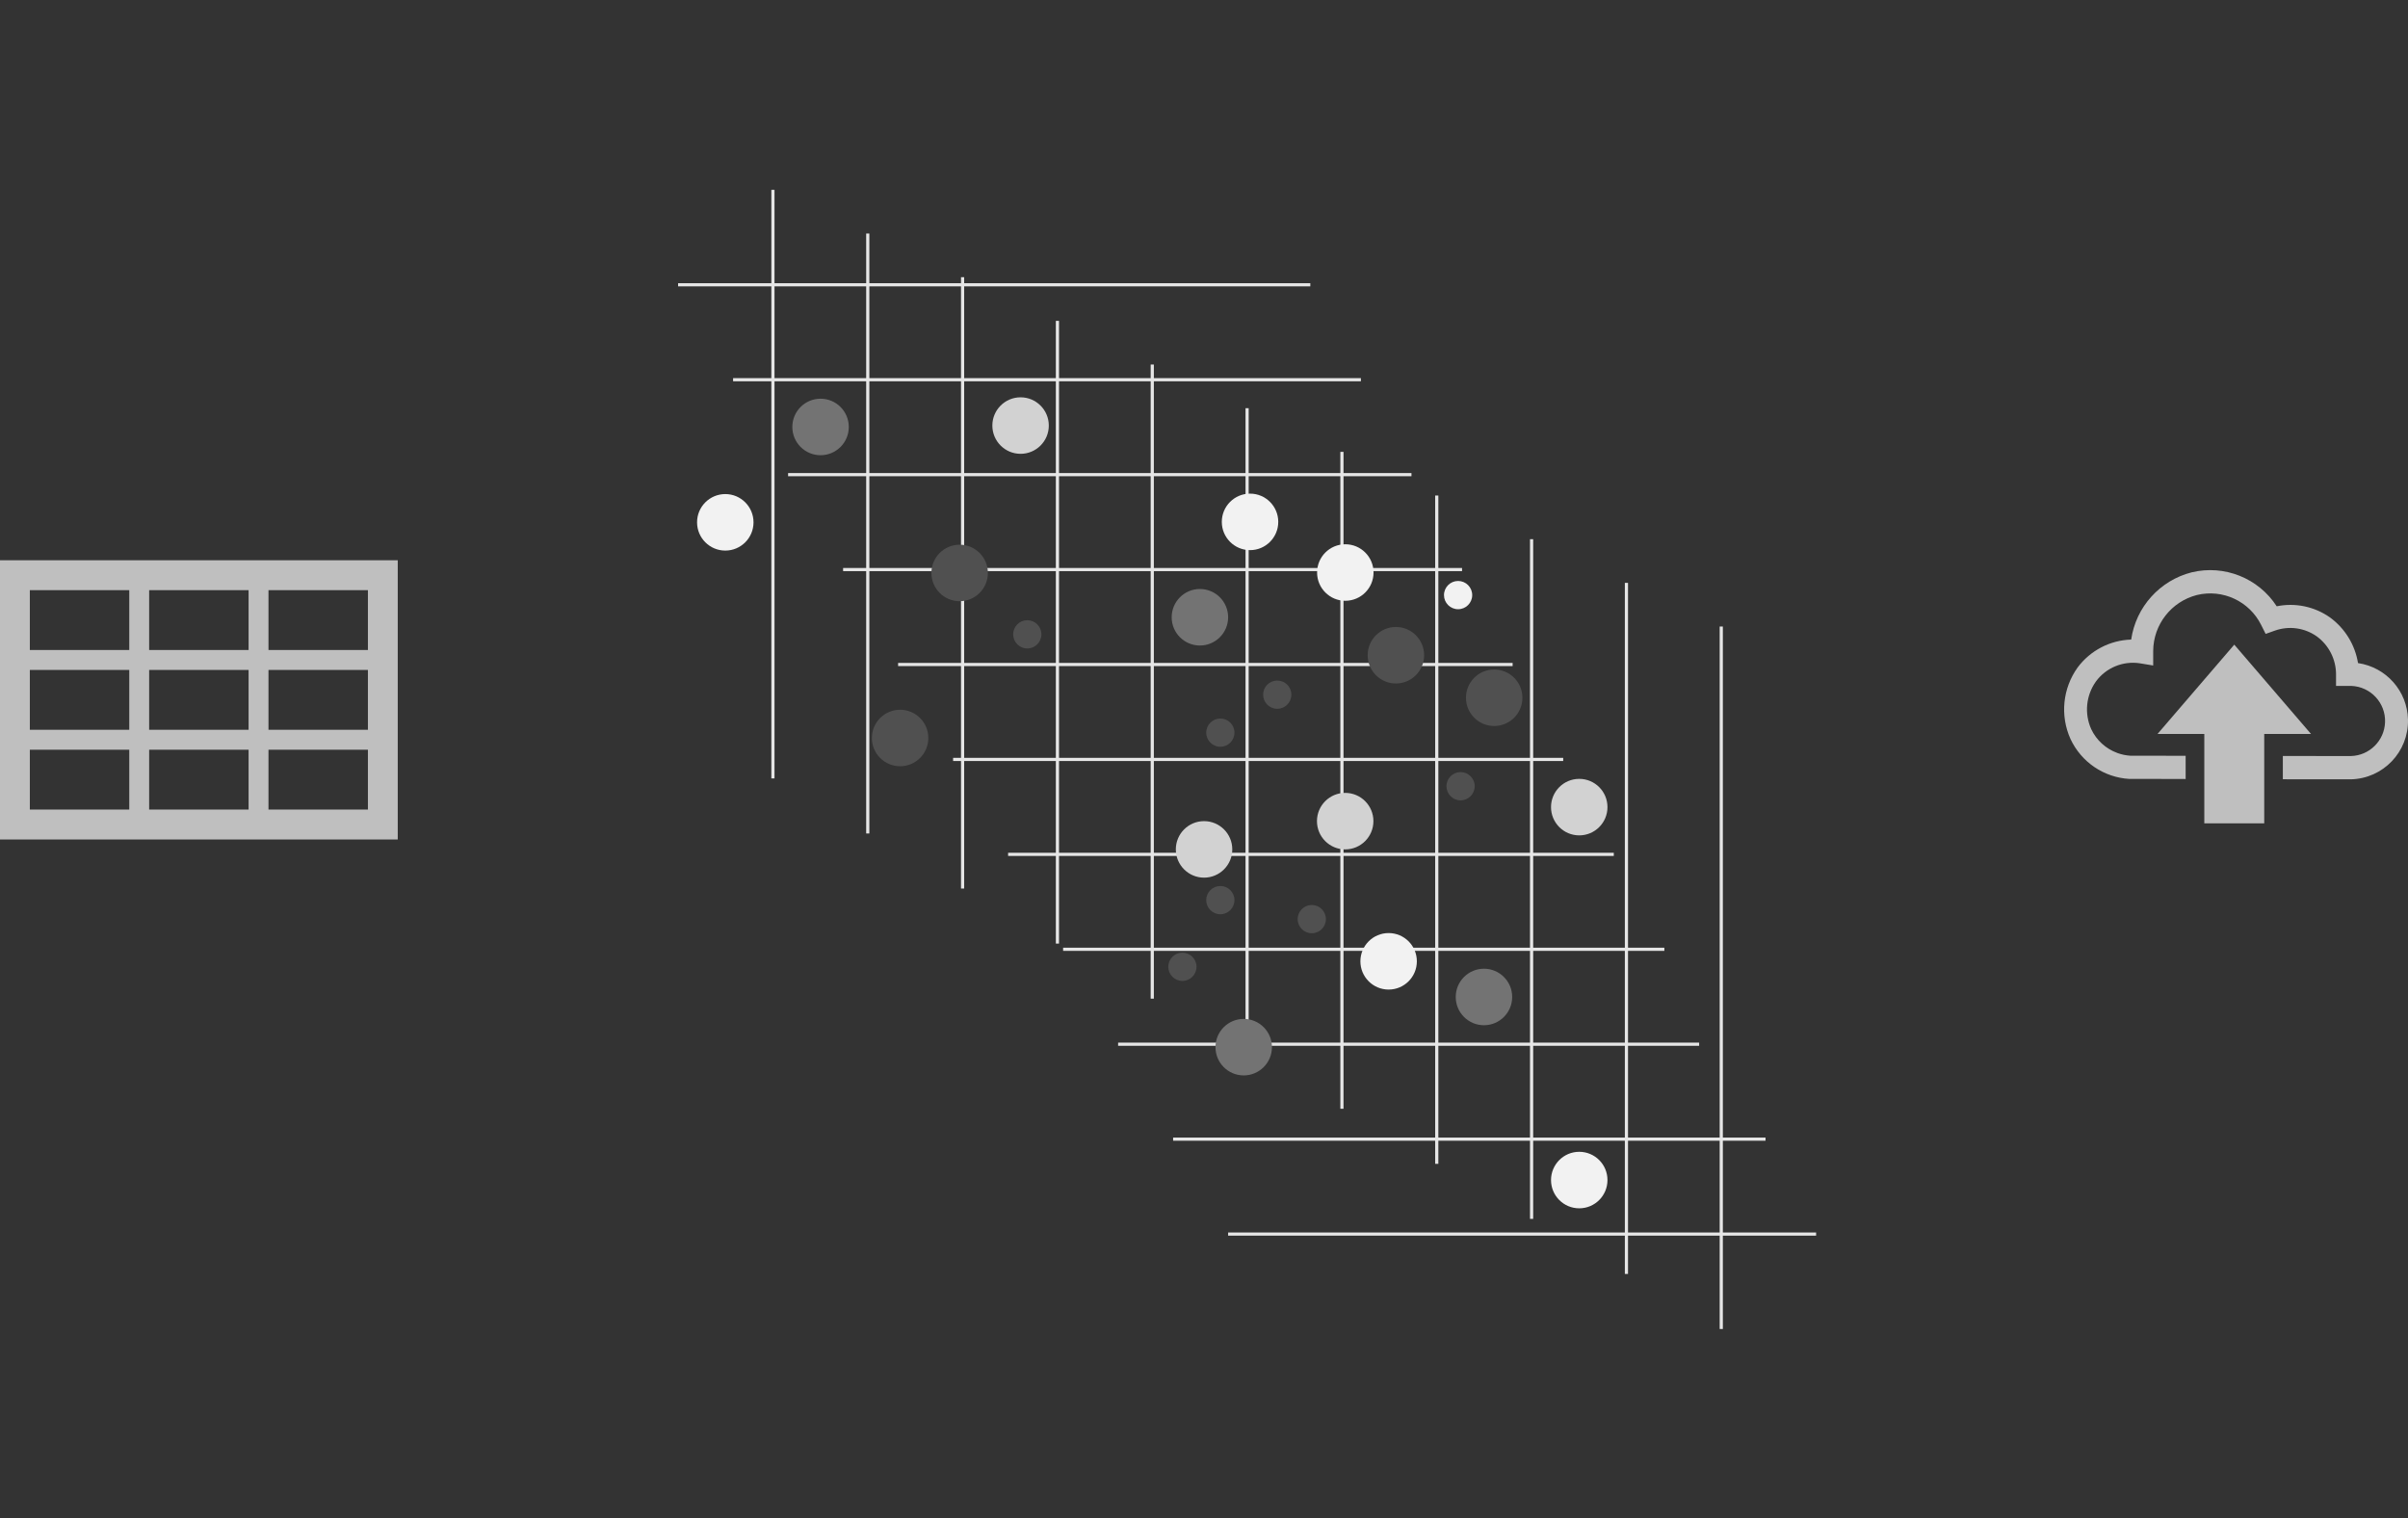 <svg width="2682" height="1691" xmlns="http://www.w3.org/2000/svg" xmlns:xlink="http://www.w3.org/1999/xlink" xml:space="preserve" overflow="hidden"><rect width="100%" height="100%" fill="#333333" stroke="none"/><defs><clipPath id="clip0"><rect x="815" y="458" width="2682" height="1691"/></clipPath></defs><g clip-path="url(#clip0)" transform="translate(-815 -458)"><path d="M1224.78 1181.96 1114.03 1181.96 1114.03 1115.32 1224.78 1115.32 1224.78 1181.96ZM1224.78 1270.82 1114.03 1270.82 1114.03 1204.18 1224.78 1204.18 1224.78 1270.82ZM1224.78 1359.68 1114.03 1359.68 1114.03 1293.04 1224.78 1293.04 1224.78 1359.68ZM981.125 1359.68 981.125 1293.04 1091.88 1293.04 1091.88 1359.68 981.125 1359.68ZM848.225 1359.68 848.225 1293.04 958.975 1293.04 958.975 1359.68 848.225 1359.68ZM848.225 1204.18 958.975 1204.18 958.975 1270.82 848.225 1270.82 848.225 1204.18ZM848.225 1115.32 958.975 1115.32 958.975 1181.96 848.225 1181.96 848.225 1115.32ZM1091.88 1204.18 1091.88 1270.82 981.125 1270.82 981.125 1204.18 1091.88 1204.18ZM1091.88 1115.32 1091.88 1181.96 981.125 1181.96 981.125 1115.32 1091.88 1115.32ZM815 1082 815 1393 1258 1393 1258 1082 815 1082Z" fill="#BFBFBF" fill-rule="evenodd"/><path d="M3173.17 1296.61C3160.39 1291.94 3149.97 1282.41 3144.17 1270.11 3136.35 1252.71 3138.37 1232.48 3149.45 1216.96 3160.75 1201.65 3179.61 1193.88 3198.42 1196.78L3213.2 1199.23 3213.2 1183.13C3213.33 1153.65 3233.38 1127.98 3261.96 1120.7 3290.63 1113.79 3320.27 1127.61 3333.41 1154L3338.45 1164.03 3348.9 1160.32C3364.53 1154.81 3381.88 1157.23 3395.41 1166.81 3408.86 1176.66 3416.82 1192.31 3416.85 1208.97L3416.85 1221.96 3433.84 1221.96C3455.41 1222.77 3472.25 1240.91 3471.44 1262.47 3470.67 1283.07 3454.03 1299.52 3433.42 1300.07L3411.56 1300.07 3357.6 1299.98 3357.6 1325.92 3389.45 1326 3433.42 1326C3469.37 1325.15 3497.83 1295.33 3496.98 1259.39 3496.23 1227.68 3472.73 1201.13 3441.33 1196.53 3438.02 1176.18 3426.83 1157.94 3410.19 1145.76 3392.96 1133.57 3371.45 1129.05 3350.77 1133.27 3330.42 1101.87 3292.48 1086.71 3256.09 1095.44 3220.54 1104.5 3193.94 1134.06 3188.68 1170.35 3165.13 1171.07 3143.19 1182.48 3129.09 1201.36 3112.36 1224.6 3109.31 1255.01 3121.1 1281.11 3133.11 1306.84 3158.28 1323.91 3186.64 1325.56L3217.2 1325.56 3249.34 1325.65 3249.34 1299.79 3195.21 1299.7 3187.72 1299.7C3182.98 1299.4 3178.31 1298.44 3173.83 1296.87Z" fill="#BFBFBF" fill-rule="evenodd"/><path d="M3336.87 1375 3336.87 1275.5 3389 1275.5 3303.5 1176 3218 1275.5 3270.13 1275.5 3270.13 1375 3336.87 1375Z" fill="#BFBFBF" fill-rule="evenodd"/><g><g><g><path d="M1478.75 1371.36 1374.89 1371.36 1374.89 1269.26 1422.42 1269.26 1422.42 1265.74 1374.89 1265.74 1374.89 697.125 1371.36 697.125 1371.36 1265.74 1269.26 1265.74 1269.26 1163.64 1348.48 1163.64 1348.48 1160.11 1269.26 1160.11 1269.26 1058.01 1309.75 1058.01 1309.75 1054.49 1269.26 1054.49 1269.26 648.538 1265.74 648.538 1265.74 1054.49 1163.64 1054.49 1163.64 952.385 1253.42 952.385 1253.42 948.865 1163.64 948.865 1163.64 846.76 1197.08 846.76 1197.08 843.24 1163.64 843.24 1163.64 599.95 1160.11 599.95 1160.11 843.24 1058.01 843.24 1058.01 741.135 1140.75 741.135 1140.75 737.615 1058.01 737.615 1058.01 635.51 1084.42 635.51 1084.42 631.99 1058.01 631.99 1058.01 551.363 1054.49 551.363 1054.49 631.99 952.385 631.99 952.385 529.885 1028.08 529.885 1028.08 526.365 952.385 526.365 952.385 502.775 948.865 502.775 948.865 526.365 846.76 526.365 846.76 454.188 843.24 454.188 843.24 526.365 741.135 526.365 741.135 424.26 971.75 424.26 971.75 420.74 741.135 420.74 741.135 405.6 737.615 405.6 737.615 420.74 635.51 420.74 635.51 357.013 631.99 357.013 631.99 420.74 529.885 420.74 529.885 318.635 915.417 318.635 915.417 315.115 529.885 315.115 529.885 308.425 526.365 308.425 526.365 315.115 424.26 315.115 424.26 259.838 420.74 259.838 420.74 315.115 318.635 315.115 318.635 211.25 315.115 211.25 315.115 315.115 211.25 315.115 211.25 318.635 315.115 318.635 315.115 420.74 272.513 420.74 272.513 424.26 315.115 424.26 315.115 866.125 318.635 866.125 318.635 424.26 420.74 424.26 420.74 526.365 333.775 526.365 333.775 529.885 420.74 529.885 420.74 631.99 395.038 631.99 395.038 635.51 420.74 635.51 420.74 927.388 424.26 927.388 424.26 635.51 526.365 635.51 526.365 737.615 456.3 737.615 456.3 741.135 526.365 741.135 526.365 843.24 517.563 843.24 517.563 846.76 526.365 846.76 526.365 988.65 529.885 988.65 529.885 846.76 631.99 846.76 631.99 948.865 578.825 948.865 578.825 952.385 631.99 952.385 631.99 1049.91 635.51 1049.91 635.51 952.385 737.615 952.385 737.615 1054.49 640.088 1054.49 640.088 1058.01 737.615 1058.01 737.615 1111.18 741.135 1111.18 741.135 1058.01 843.24 1058.01 843.24 1160.11 701.35 1160.11 701.35 1163.64 843.24 1163.64 843.24 1172.44 846.76 1172.44 846.76 1163.64 948.865 1163.64 948.865 1233.7 952.385 1233.7 952.385 1163.64 1054.49 1163.64 1054.49 1265.74 762.613 1265.74 762.613 1269.26 1054.49 1269.26 1054.49 1294.96 1058.01 1294.96 1058.01 1269.26 1160.11 1269.26 1160.11 1356.23 1163.64 1356.23 1163.64 1269.26 1265.74 1269.26 1265.74 1371.36 823.875 1371.36 823.875 1374.89 1265.74 1374.89 1265.74 1417.49 1269.26 1417.49 1269.26 1374.89 1371.36 1374.89 1371.36 1478.75 1374.89 1478.75 1374.89 1374.89 1478.75 1374.89 1478.75 1371.36ZM1265.74 1058.01 1265.74 1160.11 1163.64 1160.11 1163.64 1058.01 1265.74 1058.01ZM1160.11 1160.11 1058.01 1160.11 1058.01 1058.01 1160.11 1058.01 1160.11 1160.11ZM1160.11 1054.49 1058.01 1054.49 1058.01 952.385 1160.11 952.385 1160.11 1054.49ZM635.51 529.885 737.615 529.885 737.615 631.99 635.51 631.99 635.51 529.885ZM631.99 631.99 529.885 631.99 529.885 529.885 631.99 529.885 631.99 631.99ZM737.615 635.51 737.615 737.615 635.51 737.615 635.51 635.51 737.615 635.51ZM846.76 737.615 846.76 635.51 948.865 635.51 948.865 737.615 846.76 737.615ZM948.865 741.135 948.865 843.24 846.76 843.24 846.76 741.135 948.865 741.135ZM843.24 737.615 741.135 737.615 741.135 635.51 843.24 635.51 843.24 737.615ZM737.615 741.135 737.615 843.24 635.51 843.24 635.51 741.135 737.615 741.135ZM741.135 741.135 843.24 741.135 843.24 843.24 741.135 843.24 741.135 741.135ZM843.24 846.76 843.24 948.865 741.135 948.865 741.135 846.76 843.24 846.76ZM846.76 846.76 948.865 846.76 948.865 948.865 846.76 948.865 846.76 846.76ZM952.385 846.76 1054.49 846.76 1054.49 948.865 952.385 948.865 952.385 846.76ZM948.865 952.385 948.865 1054.49 846.76 1054.49 846.76 952.385 948.865 952.385ZM952.385 952.385 1054.49 952.385 1054.49 1054.49 952.385 1054.49 952.385 952.385ZM1160.11 846.76 1160.11 948.865 1058.01 948.865 1058.01 846.76 1160.11 846.76ZM1054.49 843.24 952.385 843.24 952.385 741.135 1054.49 741.135 1054.49 843.24ZM1054.49 635.51 1054.49 737.615 952.385 737.615 952.385 635.51 1054.49 635.51ZM948.865 529.885 948.865 631.99 846.76 631.99 846.76 529.885 948.865 529.885ZM843.24 529.885 843.24 631.99 741.135 631.99 741.135 529.885 843.24 529.885ZM737.615 424.26 737.615 526.365 635.51 526.365 635.51 424.26 737.615 424.26ZM631.99 424.26 631.99 526.365 529.885 526.365 529.885 424.26 631.99 424.26ZM526.365 318.635 526.365 420.74 424.26 420.74 424.26 318.635 526.365 318.635ZM318.635 420.74 318.635 318.635 420.74 318.635 420.74 420.74 318.635 420.74ZM424.26 424.26 526.365 424.26 526.365 526.365 424.26 526.365 424.26 424.26ZM424.26 631.99 424.26 529.885 526.365 529.885 526.365 631.99 424.26 631.99ZM529.885 635.51 631.99 635.51 631.99 737.615 529.885 737.615 529.885 635.51ZM529.885 843.24 529.885 741.135 631.99 741.135 631.99 843.24 529.885 843.24ZM635.51 948.865 635.51 846.76 737.615 846.76 737.615 948.865 635.51 948.865ZM741.135 1054.49 741.135 952.385 843.24 952.385 843.24 1054.49 741.135 1054.49ZM846.76 1160.11 846.76 1058.01 948.865 1058.01 948.865 1160.11 846.76 1160.11ZM952.385 1160.11 952.385 1058.01 1054.49 1058.01 1054.49 1160.11 952.385 1160.11ZM1058.01 1265.74 1058.01 1163.64 1160.11 1163.64 1160.11 1265.74 1058.01 1265.74ZM1163.64 1265.74 1163.64 1163.64 1265.74 1163.64 1265.74 1265.74 1163.64 1265.74ZM1269.26 1371.36 1269.26 1269.26 1371.36 1269.26 1371.36 1371.36 1269.26 1371.36Z" fill="#E6E6E6" transform="matrix(1 0 0 1.001 1359 458)"/><path d="M624.149 473.517C624.149 490.88 610.073 504.956 592.709 504.956 575.346 504.956 561.27 490.88 561.27 473.517 561.27 456.154 575.346 442.078 592.709 442.078 610.073 442.078 624.149 456.154 624.149 473.517Z" fill="#D2D2D2" transform="matrix(1 0 0 1.001 1359 458)"/><path d="M1246.38 1313.02C1246.38 1330.39 1232.3 1344.46 1214.94 1344.46 1197.57 1344.46 1183.5 1330.39 1183.5 1313.02 1183.5 1295.66 1197.57 1281.58 1214.94 1281.58 1232.3 1281.58 1246.38 1295.66 1246.38 1313.02Z" fill="#F2F2F2" transform="matrix(1 0 0 1.001 1359 458)"/><path d="M1246.38 898.061C1246.38 915.424 1232.3 929.5 1214.94 929.5 1197.57 929.5 1183.5 915.424 1183.5 898.061 1183.5 880.697 1197.57 866.622 1214.94 866.622 1232.3 866.622 1246.38 880.697 1246.38 898.061Z" fill="#D2D2D2" transform="matrix(1 0 0 1.001 1359 458)"/><path d="M1140.25 1109.31C1140.25 1126.67 1126.18 1140.75 1108.81 1140.75 1091.45 1140.75 1077.38 1126.67 1077.38 1109.31 1077.38 1091.95 1091.45 1077.87 1108.81 1077.87 1126.18 1077.87 1140.25 1091.95 1140.25 1109.31Z" fill="#737373" transform="matrix(1 0 0 1.001 1359 458)"/><path d="M872.67 1165.15C872.67 1182.51 858.594 1196.59 841.231 1196.59 823.868 1196.59 809.792 1182.51 809.792 1165.15 809.792 1147.78 823.868 1133.71 841.231 1133.71 858.594 1133.71 872.67 1147.78 872.67 1165.15Z" fill="#737373" transform="matrix(1 0 0 1.001 1359 458)"/><path d="M879.712 580.689C879.712 598.053 865.636 612.129 848.273 612.129 830.909 612.129 816.833 598.053 816.833 580.689 816.833 563.326 830.909 549.25 848.273 549.25 865.636 549.25 879.712 563.326 879.712 580.689Z" fill="#F2F2F2" transform="matrix(1 0 0 1.001 1359 458)"/><path d="M823.875 686.811C823.875 704.174 809.799 718.25 792.436 718.25 775.072 718.25 760.997 704.174 760.997 686.811 760.997 669.447 775.072 655.371 792.436 655.371 809.799 655.371 823.875 669.447 823.875 686.811Z" fill="#737373" transform="matrix(1 0 0 1.001 1359 458)"/><path d="M295.259 581.18C295.259 598.544 281.183 612.62 263.82 612.62 246.456 612.62 232.38 598.544 232.38 581.18 232.38 563.817 246.456 549.741 263.82 549.741 281.183 549.741 295.259 563.817 295.259 581.18Z" fill="#F2F2F2" transform="matrix(1 0 0 1.001 1359 458)"/><path d="M556.286 637.514C556.286 654.877 542.211 668.953 524.847 668.953 507.484 668.953 493.408 654.877 493.408 637.514 493.408 620.15 507.484 606.075 524.847 606.075 542.211 606.075 556.286 620.15 556.286 637.514Z" fill="#505050" transform="matrix(1 0 0 1.001 1359 458)"/><path d="M985.828 637.028C985.828 654.391 971.752 668.467 954.389 668.467 937.025 668.467 922.95 654.391 922.95 637.028 922.95 619.665 937.025 605.589 954.389 605.589 971.752 605.589 985.828 619.665 985.828 637.028Z" fill="#F2F2F2" transform="matrix(1 0 0 1.001 1359 458)"/><path d="M1151.65 776.368C1151.65 793.732 1137.57 807.808 1120.21 807.808 1102.84 807.808 1088.77 793.732 1088.77 776.368 1088.77 759.005 1102.84 744.929 1120.21 744.929 1137.57 744.929 1151.65 759.005 1151.65 776.368Z" fill="#505050" transform="matrix(1 0 0 1.001 1359 458)"/><path d="M1034.07 1069.63C1034.07 1086.99 1019.99 1101.07 1002.63 1101.07 985.266 1101.07 971.19 1086.99 971.19 1069.63 971.19 1052.27 985.266 1038.19 1002.63 1038.19 1019.99 1038.19 1034.07 1052.27 1034.07 1069.63Z" fill="#F2F2F2" transform="matrix(1 0 0 1.001 1359 458)"/><path d="M489.963 821.148C489.963 838.512 475.887 852.587 458.523 852.587 441.16 852.587 427.084 838.512 427.084 821.148 427.084 803.785 441.16 789.709 458.523 789.709 475.887 789.709 489.963 803.785 489.963 821.148Z" fill="#505050" transform="matrix(1 0 0 1.001 1359 458)"/><path d="M401.37 475.07C401.37 492.433 387.294 506.509 369.93 506.509 352.567 506.509 338.491 492.433 338.491 475.07 338.491 457.706 352.567 443.63 369.93 443.63 387.294 443.63 401.37 457.706 401.37 475.07Z" fill="#737373" transform="matrix(1 0 0 1.001 1359 458)"/><path d="M828.5 945.096C828.5 962.459 814.424 976.535 797.06 976.535 779.697 976.535 765.621 962.459 765.621 945.096 765.621 927.732 779.697 913.656 797.06 913.656 814.424 913.656 828.5 927.732 828.5 945.096Z" fill="#D2D2D2" transform="matrix(1 0 0 1.001 1359 458)"/><path d="M1042.17 729.061C1042.17 746.424 1028.09 760.5 1010.73 760.5 993.364 760.5 979.288 746.424 979.288 729.061 979.288 711.697 993.364 697.621 1010.73 697.621 1028.09 697.621 1042.17 711.697 1042.17 729.061Z" fill="#505050" transform="matrix(1 0 0 1.001 1359 458)"/><path d="M985.693 913.658C985.693 931.022 971.617 945.097 954.253 945.097 936.89 945.097 922.814 931.022 922.814 913.658 922.814 896.295 936.89 882.219 954.253 882.219 971.617 882.219 985.693 896.295 985.693 913.658Z" fill="#D2D2D2" transform="matrix(1 0 0 1.001 1359 458)"/><path d="M1098.5 874.802C1098.5 883.483 1091.46 890.521 1082.78 890.521 1074.1 890.521 1067.06 883.483 1067.06 874.802 1067.06 866.121 1074.1 859.083 1082.78 859.083 1091.46 859.083 1098.5 866.121 1098.5 874.802Z" fill="#505050" transform="matrix(1 0 0 1.001 1359 458)"/><path d="M894.292 772.948C894.292 781.629 887.254 788.667 878.573 788.667 869.892 788.667 862.854 781.629 862.854 772.948 862.854 764.267 869.892 757.229 878.573 757.229 887.254 757.229 894.292 764.267 894.292 772.948Z" fill="#505050" transform="matrix(1 0 0 1.001 1359 458)"/><path d="M1095.73 662.149C1095.73 670.83 1088.69 677.868 1080.01 677.868 1071.33 677.868 1064.29 670.83 1064.29 662.149 1064.29 653.468 1071.33 646.43 1080.01 646.43 1088.69 646.43 1095.73 653.468 1095.73 662.149Z" fill="#F2F2F2" transform="matrix(1 0 0 1.001 1359 458)"/><path d="M788.667 1075.74C788.667 1084.42 781.629 1091.46 772.948 1091.46 764.267 1091.46 757.229 1084.42 757.229 1075.74 757.229 1067.06 764.267 1060.02 772.948 1060.02 781.629 1060.02 788.667 1067.06 788.667 1075.74Z" fill="#505050" transform="matrix(1 0 0 1.001 1359 458)"/><path d="M830.917 1001.55C830.917 1010.23 823.879 1017.27 815.198 1017.27 806.517 1017.27 799.479 1010.23 799.479 1001.55 799.479 992.871 806.517 985.833 815.198 985.833 823.879 985.833 830.917 992.871 830.917 1001.55Z" fill="#505050" transform="matrix(1 0 0 1.001 1359 458)"/><path d="M932.771 1022.68C932.771 1031.36 925.733 1038.4 917.052 1038.4 908.371 1038.4 901.333 1031.36 901.333 1022.68 901.333 1014 908.371 1006.96 917.052 1006.96 925.733 1006.96 932.771 1014 932.771 1022.68Z" fill="#505050" transform="matrix(1 0 0 1.001 1359 458)"/><path d="M615.896 705.802C615.896 714.483 608.858 721.521 600.177 721.521 591.496 721.521 584.458 714.483 584.458 705.802 584.458 697.121 591.496 690.083 600.177 690.083 608.858 690.083 615.896 697.121 615.896 705.802Z" fill="#505050" transform="matrix(1 0 0 1.001 1359 458)"/><path d="M830.917 815.198C830.917 823.879 823.879 830.917 815.198 830.917 806.517 830.917 799.479 823.879 799.479 815.198 799.479 806.517 806.517 799.479 815.198 799.479 823.879 799.479 830.917 806.517 830.917 815.198Z" fill="#505050" transform="matrix(1 0 0 1.001 1359 458)"/></g></g></g></g></svg>
